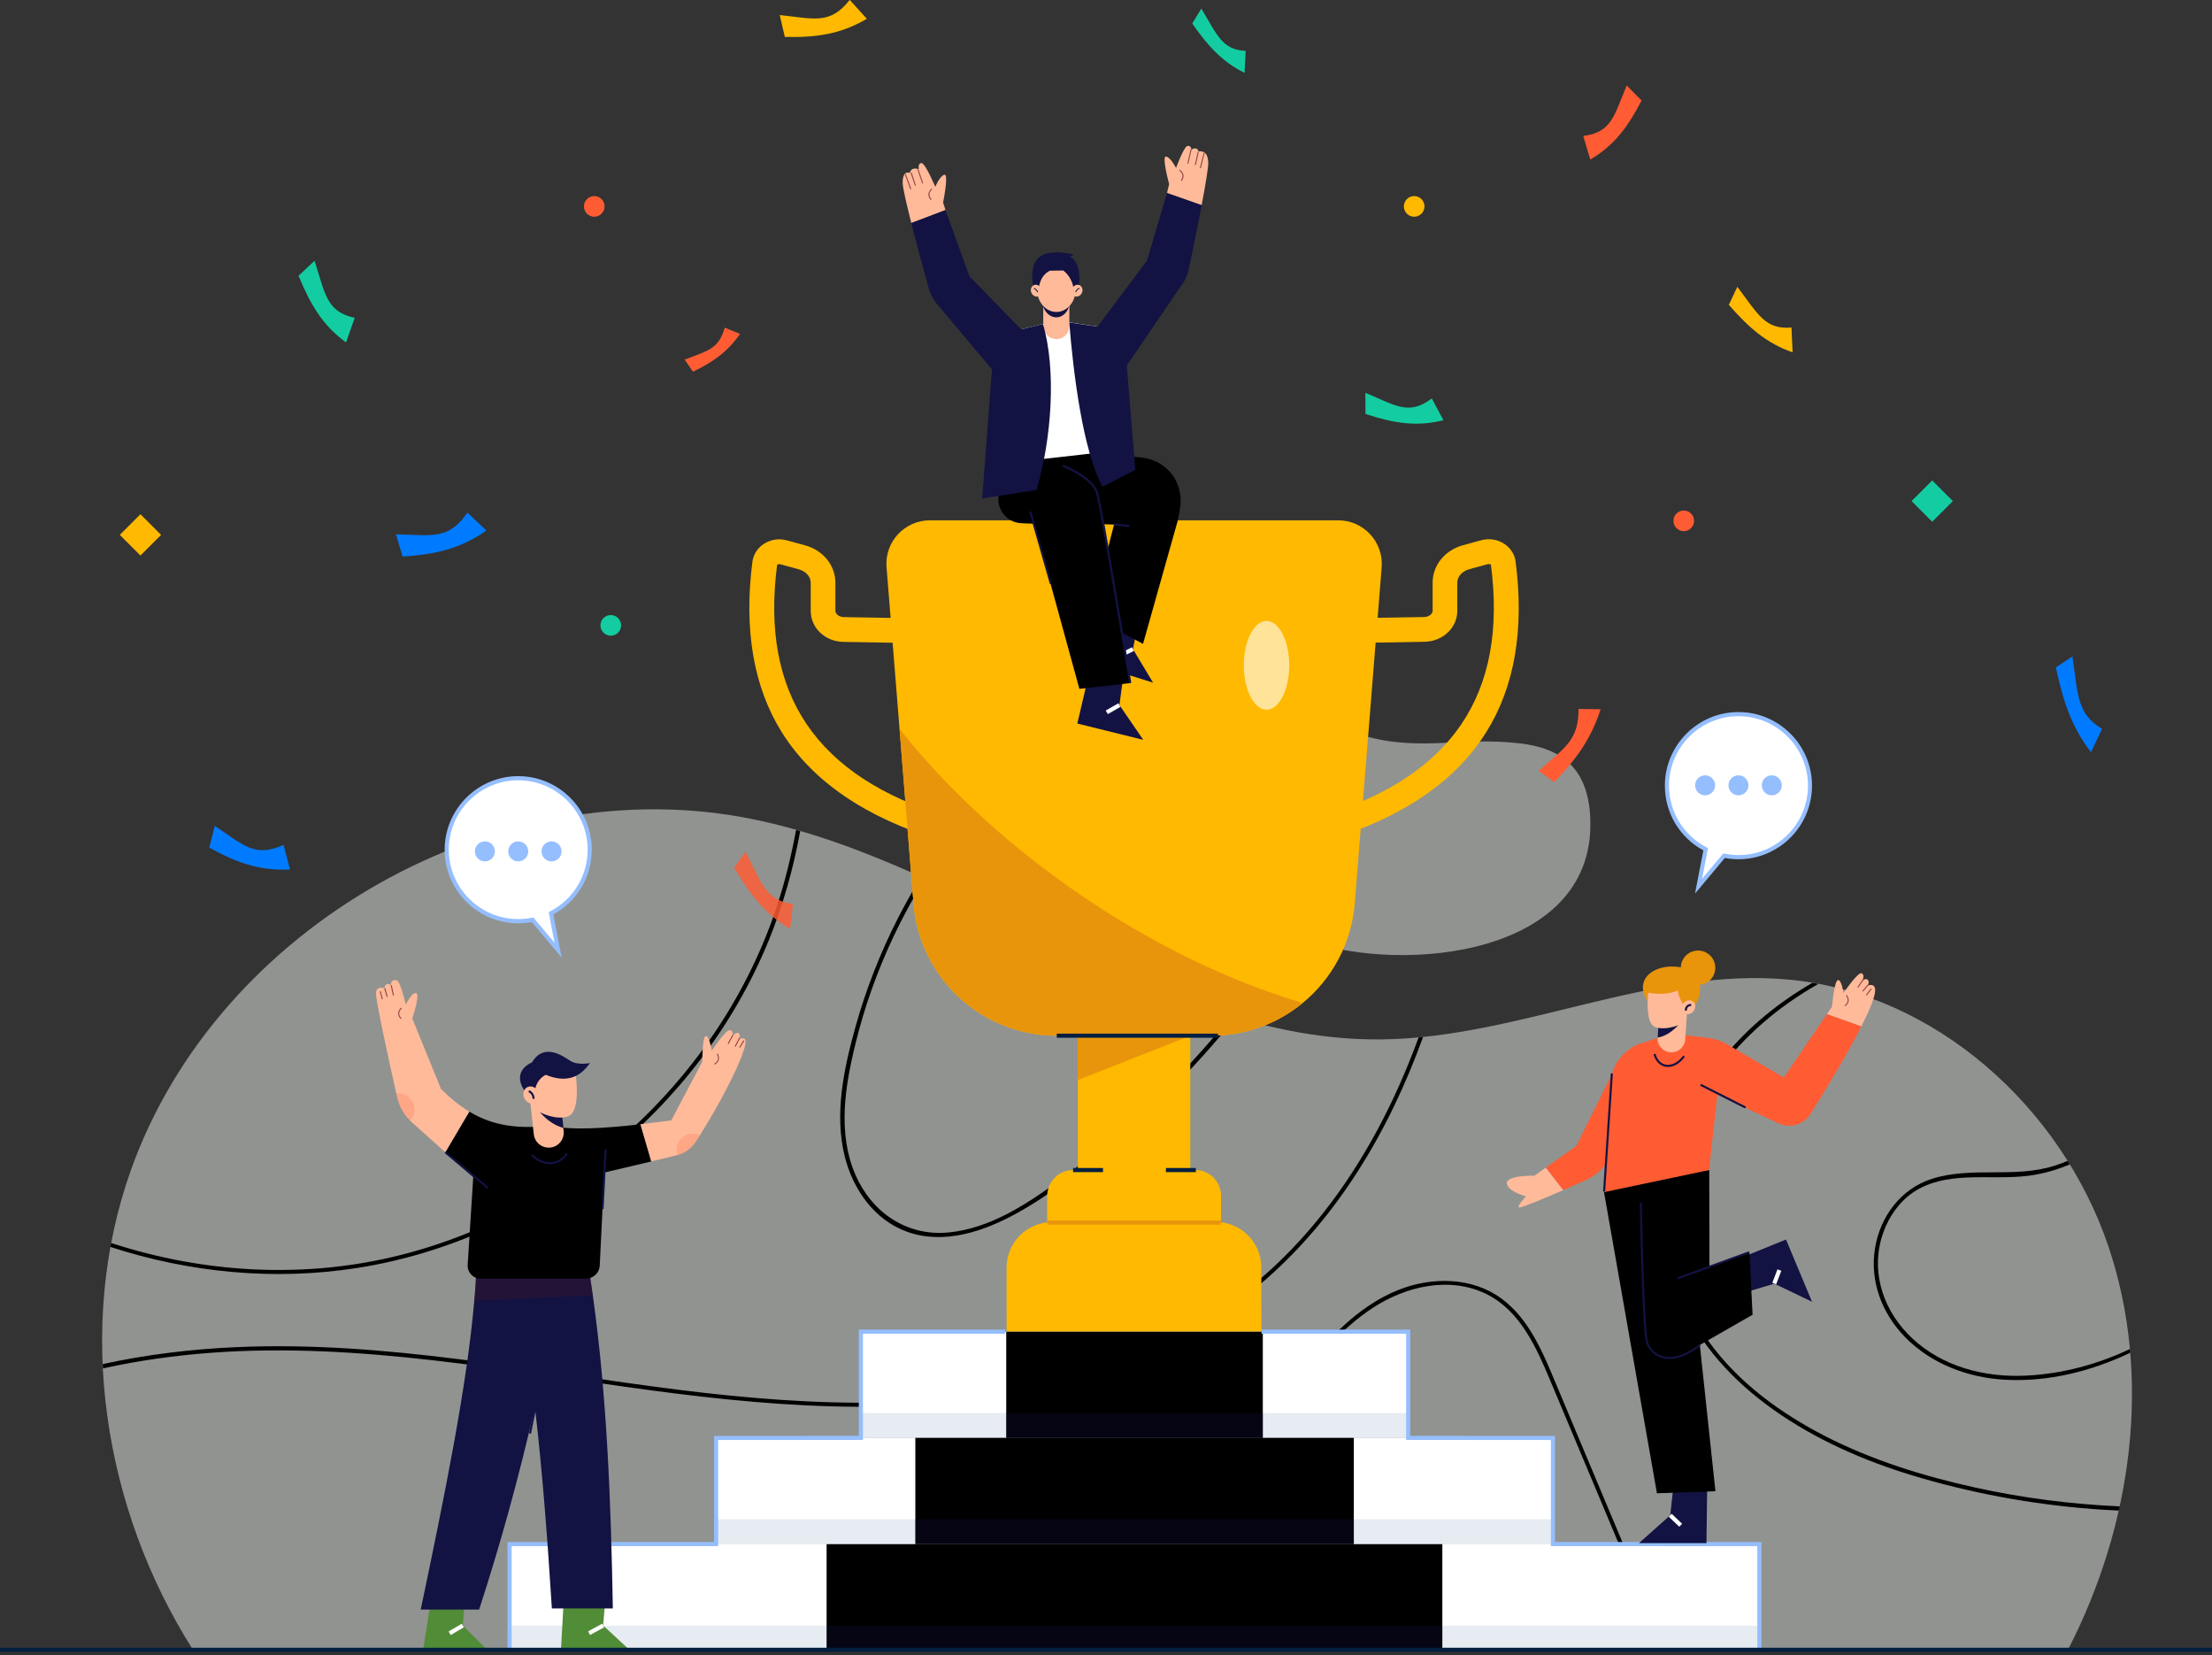 <svg width="250" height="187" viewBox="0 0 250 187" fill="none" xmlns="http://www.w3.org/2000/svg">
<rect x="0" y="0" width="250" height="187" fill="#333333" stroke="none"/>
<g clip-path="url(#clip0_10227_78181)">
<g opacity="0.5">
<path d="M238.27 140.765C232.953 125.105 218.704 112.255 202.239 110.693C186.696 109.212 171.689 117.292 156.076 117.444C130.831 117.677 109.877 97.645 85.145 92.572C56.402 86.672 24.686 104.536 14.809 132.171C8.443 150.012 11.696 170.476 21.805 186.404H233.722C240.94 172.411 243.319 155.644 238.27 140.765Z" fill="#F0F3EE"/>
</g>
<path d="M40.346 143.272C60.833 140.077 79.024 125.455 86.859 106.32C88.504 102.297 89.67 98.134 90.439 93.902C90.288 93.855 90.124 93.808 89.973 93.773C89.448 96.619 88.772 99.44 87.862 102.216C84.667 112.045 78.755 120.872 71.118 127.81C63.527 134.702 54.234 139.739 44.229 142.059C33.874 144.461 22.925 143.785 12.827 140.532C12.734 140.508 12.652 140.474 12.559 140.439C12.524 140.59 12.501 140.742 12.477 140.893C21.433 143.808 31.018 144.73 40.346 143.272Z" fill="#000000"/>
<path d="M73.624 157.101C88.911 159.142 104.618 160.238 119.73 156.367C126.586 154.606 133.209 151.819 139.005 147.749C144.835 143.657 149.651 138.305 153.475 132.323C156.53 127.542 158.921 122.446 160.833 117.176C160.67 117.187 160.495 117.211 160.332 117.222C159.026 120.791 157.498 124.277 155.679 127.659C152.158 134.2 147.587 140.24 141.85 144.998C136.194 149.697 129.501 152.997 122.482 155.119C107.661 159.608 91.955 158.932 76.761 157.043C60.157 154.967 43.529 151.469 26.703 152.215C21.677 152.437 16.582 153.043 11.614 154.128C11.626 154.291 11.626 154.454 11.638 154.617C15.695 153.72 19.823 153.148 23.939 152.845C40.614 151.632 57.172 154.897 73.624 157.101Z" fill="#000000"/>
<path d="M223.263 168.086C217.386 166.792 211.591 164.996 206.227 162.244C201.236 159.667 196.525 156.251 193.19 151.668C189.762 146.957 188.13 141.255 188.631 135.448C189.576 124.779 196.525 116.244 205.516 111.171C205.282 111.125 205.061 111.09 204.828 111.055C197.283 115.416 191.267 122.097 188.969 130.877C187.5 136.474 187.838 142.421 190.299 147.692C192.654 152.752 196.712 156.799 201.295 159.877C206.134 163.13 211.602 165.416 217.199 167.025C223.904 168.96 230.83 170.15 237.792 170.593C238.351 170.628 238.911 170.651 239.471 170.675C239.506 170.523 239.541 170.371 239.576 170.208C234.084 169.963 228.627 169.264 223.263 168.086Z" fill="#000000"/>
<path d="M100.992 105.807C102.053 103.568 103.242 101.388 104.537 99.289C104.397 99.219 104.245 99.161 104.105 99.091C103.172 100.607 102.298 102.146 101.493 103.732C99.476 107.673 97.855 111.824 96.666 116.092C95.371 120.756 94.275 125.875 95.476 130.679C96.398 134.387 98.823 137.85 102.519 139.179C106.694 140.684 111.23 139.121 114.926 137.081C118.949 134.853 122.645 131.868 126.132 128.883C129.642 125.875 132.953 122.645 136.043 119.205C137.291 117.817 138.492 116.395 139.658 114.949C139.495 114.902 139.331 114.856 139.168 114.797C133.524 121.77 127.006 128.032 119.753 133.349C116.034 136.078 111.848 138.83 107.149 139.261C102.473 139.693 98.555 136.999 96.701 132.79C94.648 128.114 95.488 122.797 96.666 118.016C97.68 113.818 99.15 109.713 100.992 105.807Z" fill="#000000"/>
<path d="M226.645 155.901C231.484 156.157 236.334 154.956 240.765 152.846C240.754 152.706 240.742 152.566 240.73 152.426C237.057 154.163 233.093 155.236 228.953 155.434C224.313 155.656 219.578 154.443 216.127 151.225C213.014 148.321 211.451 144.089 212.64 139.914C213.165 138.06 214.215 136.323 215.719 135.099C217.678 133.513 220.208 133.105 222.657 133.035C224.861 132.965 227.076 133.128 229.268 132.848C230.866 132.638 232.428 132.207 233.921 131.565C233.839 131.437 233.758 131.297 233.676 131.169C233.186 131.379 232.696 131.565 232.195 131.717C227.671 133.163 222.832 131.764 218.342 133.198C214.833 134.317 212.501 137.454 211.917 141.022C211.299 144.765 212.699 148.403 215.311 151.085C218.296 154.128 222.424 155.668 226.645 155.901Z" fill="#000000"/>
<path d="M182.125 171.303C180.026 166.313 177.928 161.31 175.84 156.32C174.371 152.821 172.832 149.02 169.66 146.7C166.314 144.263 161.778 144.263 158.035 145.755C154.07 147.341 150.922 150.419 148.228 153.649C142.876 160.086 139.028 167.735 136.894 175.816C135.985 179.279 135.379 182.824 135.11 186.392H135.588C136.393 175.944 139.996 165.706 146.106 157.148C148.601 153.649 151.517 150.163 155.143 147.784C158.874 145.335 163.853 144.158 168.028 146.233C171.841 148.134 173.648 152.285 175.211 155.993C177.158 160.634 179.105 165.263 181.053 169.904C183.361 175.396 185.67 180.888 187.967 186.38H188.469C186.358 181.378 184.247 176.341 182.125 171.303Z" fill="#000000"/>
<g opacity="0.5">
<path d="M162.291 83.978C159.271 84.072 156.227 83.944 152.718 82.672C145.232 79.956 135.903 84.41 135.833 93.05C135.787 99.755 141.955 104.198 147.669 106.238C158.443 110.098 180.761 108.069 179.712 92.059C179.373 86.94 176.656 84.55 171.747 83.99C168.284 83.582 165.288 83.885 162.291 83.978Z" fill="#F0F3EE"/>
</g>
<path d="M202.601 39.809C199.662 38.794 197.657 37.033 195.395 34.445L196.351 32.404C198.729 35.553 199.499 37.255 202.472 37.01L202.601 39.809Z" fill="#FFB900"/>
<path d="M236.322 84.993C234.141 82.148 233.162 79.233 232.357 75.408L234.223 74.172C234.864 78.591 234.748 80.655 237.57 82.358L236.322 84.993Z" fill="#007BFF"/>
<path d="M163.141 47.482C160.051 48.251 157.474 47.808 154.326 46.77L154.314 44.38C157.813 45.861 159.247 46.957 161.824 45.021L163.141 47.482Z" fill="#14CCA1"/>
<path d="M83.641 37.733C82.183 39.808 80.539 40.928 78.323 42.001L77.379 40.636C79.956 39.622 81.204 39.493 81.915 37.022L83.641 37.733Z" fill="#FF5C33"/>
<path d="M32.778 98.239C29.303 98.414 26.703 97.458 23.648 95.767L24.277 93.318C27.577 95.522 28.801 96.933 32.043 95.464L32.778 98.239Z" fill="#007BFF"/>
<path d="M39.109 38.689C36.462 36.765 35.074 34.398 33.745 31.157L35.553 29.466C36.777 33.29 36.905 35.203 40.088 35.914L39.109 38.689Z" fill="#14CCA1"/>
<path d="M54.968 59.946C51.959 62.045 49.137 62.651 45.499 62.884L44.753 60.377C48.881 60.471 50.723 61.019 52.822 57.917L54.968 59.946Z" fill="#007BFF"/>
<path d="M97.971 2.122C94.963 3.895 92.199 4.244 88.701 4.174L88.13 1.702C92.083 2.122 93.82 2.798 96.036 -0.012L97.971 2.122Z" fill="#FFB900"/>
<path d="M140.66 8.232C138.153 6.996 136.52 5.201 134.748 2.659L135.774 0.968C137.605 4.023 138.141 5.62 140.788 5.749L140.66 8.232Z" fill="#14CCA1"/>
<path d="M179.734 18.027C182.486 16.407 184.002 14.296 185.53 11.358L183.85 9.655C182.393 13.153 182.148 14.926 178.941 15.369L179.734 18.027Z" fill="#FF5C33"/>
<g opacity="0.837">
<path d="M89.296 104.967C86.52 103.323 84.806 101.119 82.964 98.052L84.246 96.222C86.112 99.871 86.614 101.749 89.622 102.145L89.296 104.967Z" fill="#FF5C33"/>
</g>
<path d="M180.901 80.142C179.793 83.571 178.102 85.844 175.653 88.375L173.904 87.092C176.854 84.468 178.417 83.664 178.405 80.107L180.901 80.142Z" fill="#FF5C33"/>
<path d="M67.164 24.487C67.808 24.487 68.33 23.965 68.33 23.321C68.33 22.677 67.808 22.155 67.164 22.155C66.52 22.155 65.998 22.677 65.998 23.321C65.998 23.965 66.52 24.487 67.164 24.487Z" fill="#FF5C33"/>
<path d="M159.83 24.487C160.474 24.487 160.996 23.965 160.996 23.321C160.996 22.677 160.474 22.155 159.83 22.155C159.186 22.155 158.664 22.677 158.664 23.321C158.664 23.965 159.186 24.487 159.83 24.487Z" fill="#FFB900"/>
<path d="M190.299 60.017C190.943 60.017 191.465 59.495 191.465 58.851C191.465 58.207 190.943 57.685 190.299 57.685C189.655 57.685 189.133 58.207 189.133 58.851C189.133 59.495 189.655 60.017 190.299 60.017Z" fill="#FF5C33"/>
<path d="M69.03 71.828C69.674 71.828 70.196 71.306 70.196 70.662C70.196 70.018 69.674 69.496 69.03 69.496C68.386 69.496 67.864 70.018 67.864 70.662C67.864 71.306 68.386 71.828 69.03 71.828Z" fill="#14CCA1"/>
<path d="M15.874 58.103L13.541 60.437L15.874 62.77L18.208 60.437L15.874 58.103Z" fill="#FFB900"/>
<path d="M218.379 54.286L216.046 56.619L218.379 58.953L220.713 56.619L218.379 54.286Z" fill="#14CCA1"/>
<path d="M138.001 139.704L118.354 139.727V135.144C118.354 133.524 119.659 132.206 121.28 132.206L135.063 132.194C136.684 132.194 138.001 133.5 138.001 135.121V139.704Z" fill="#FFB900"/>
<path d="M134.526 112.313H121.816V134.818H134.526V112.313Z" fill="#FFB900"/>
<path d="M121.816 122.038V112.313H134.526L134.515 117.036L121.816 122.038Z" fill="#E8950C"/>
<path d="M150.035 94.951L149.219 92.269C164.097 87.768 170.406 78.451 168.505 63.806C168.482 63.782 168.33 63.689 168.132 63.747L166.08 64.307C165.264 64.529 164.704 65.147 164.704 65.835V69.006C164.704 70.93 163.083 72.469 161.007 72.516C158.862 72.563 155.189 72.621 154.711 72.621V69.823C155.049 69.823 157.381 69.776 160.961 69.718C161.474 69.706 161.917 69.379 161.917 69.006V65.835C161.917 63.864 163.305 62.162 165.357 61.602L167.409 61.042C168.307 60.797 169.263 60.949 170.033 61.462C170.732 61.928 171.187 62.651 171.292 63.444C172.295 71.14 171.175 77.647 167.957 82.754C164.482 88.304 158.454 92.409 150.035 94.951Z" fill="#FFB900"/>
<path d="M106.297 94.951C97.878 92.409 91.85 88.304 88.375 82.766C85.168 77.647 84.049 71.152 85.04 63.456C85.145 62.663 85.6 61.94 86.299 61.474C87.069 60.961 88.025 60.809 88.923 61.054L90.975 61.614C93.027 62.173 94.415 63.864 94.415 65.846V69.018C94.415 69.391 94.858 69.718 95.371 69.729C98.951 69.799 101.283 69.834 101.621 69.834V72.633C101.131 72.633 97.458 72.563 95.324 72.528C93.249 72.493 91.628 70.954 91.628 69.018V65.846C91.628 65.158 91.08 64.54 90.252 64.319L88.2 63.759C88.002 63.701 87.85 63.794 87.827 63.841C85.938 78.463 92.246 87.78 107.125 92.281L106.297 94.951Z" fill="#FFB900"/>
<path d="M156.157 64.097L153.113 102.076C152.752 106.623 150.525 110.623 147.236 113.328C144.426 115.637 140.823 117.024 136.917 117.024H119.438C110.972 117.024 103.918 110.518 103.242 102.076L101.667 82.369L100.198 64.097C99.965 61.241 102.227 58.792 105.096 58.792H151.248C154.116 58.792 156.378 61.241 156.157 64.097Z" fill="#FFB900"/>
<path d="M147.237 113.328C144.427 115.636 140.824 117.024 136.917 117.024H119.438C110.973 117.024 103.918 110.517 103.242 102.075L101.668 82.369C112.734 96.35 130.388 108.349 147.237 113.328Z" fill="#E8950C"/>
<path d="M137.652 116.791H119.438V117.257H137.652V116.791Z" fill="#001F40"/>
<path d="M124.662 131.973H121.28V132.439H124.662V131.973Z" fill="#001F40"/>
<path d="M135.156 131.973H131.774V132.439H135.156V131.973Z" fill="#001F40"/>
<path d="M142.573 150.805L113.771 150.839L113.76 143.237C113.76 140.403 116.057 138.095 118.89 138.095L137.407 138.071C140.241 138.071 142.549 140.368 142.549 143.202L142.573 150.805Z" fill="#FFB900"/>
<path d="M137.978 137.908H118.365V138.375H137.978V137.908Z" fill="#E8950C"/>
<path opacity="0.6" d="M143.143 80.189C144.56 80.189 145.709 77.944 145.709 75.175C145.709 72.406 144.56 70.161 143.143 70.161C141.727 70.161 140.578 72.406 140.578 75.175C140.578 77.944 141.727 80.189 143.143 80.189Z" fill="white"/>
<path d="M198.845 174.476H57.591V186.486H198.845V174.476Z" fill="white"/>
<path d="M175.512 162.477H80.935V174.487H175.512V162.477Z" fill="white"/>
<path d="M159.154 150.467H97.295V162.477H159.154V150.467Z" fill="white"/>
<path d="M163.012 174.476H93.423V186.486H163.012V174.476Z" fill="#000000"/>
<path d="M153.008 162.465H103.451V174.475H153.008V162.465Z" fill="#000000"/>
<path d="M142.723 150.467H113.724V162.477H142.723V150.467Z" fill="#000000"/>
<path opacity="0.1" d="M113.724 159.667H97.295V162.465H113.724V159.667Z" fill="#003E80"/>
<path opacity="0.1" d="M159.153 159.667H142.724V162.465H159.153V159.667Z" fill="#003E80"/>
<path opacity="0.3" d="M142.723 159.667H113.724V162.465H142.723V159.667Z" fill="#121243"/>
<path opacity="0.1" d="M103.439 171.665H80.935V174.464H103.439V171.665Z" fill="#003E80"/>
<path opacity="0.1" d="M175.501 171.665H152.996V174.464H175.501V171.665Z" fill="#003E80"/>
<path opacity="0.3" d="M153.008 171.665H103.451V174.464H153.008V171.665Z" fill="#121243"/>
<path opacity="0.1" d="M93.423 183.688H57.591V186.486H93.423V183.688Z" fill="#003E80"/>
<path opacity="0.1" d="M198.845 183.688H163.013V186.486H198.845V183.688Z" fill="#003E80"/>
<path opacity="0.3" d="M163.012 183.688H93.423V186.486H163.012V183.688Z" fill="#121243"/>
<path d="M57.824 186.486H57.357V174.242L80.702 174.231V162.244L97.061 162.232V150.233H113.607V150.7H97.528V162.698L81.168 162.71V174.697L57.824 174.709V186.486Z" fill="#95BEFF"/>
<path d="M199.079 186.486H198.612V174.709L175.28 174.697V162.71L158.92 162.698V150.7H142.572V150.233H159.387V162.232L175.746 162.244V174.231L199.079 174.242V186.486Z" fill="#95BEFF"/>
<path d="M125.269 69.228L123.531 75L130.318 77.134L128.044 73.345L128.708 70.01L125.269 69.228Z" fill="#121243"/>
<path d="M127.937 73.138L126.566 73.812L126.772 74.231L128.143 73.557L127.937 73.138Z" fill="white"/>
<path d="M124.067 51.224L128.848 51.679C129.828 51.773 130.795 52.099 131.565 52.705C133.081 53.883 133.675 55.714 133.349 57.579C133.267 58.057 133.162 58.512 133.092 58.885L129.186 72.75L123.263 69.59L125.91 59.27L119.893 59.084L116.616 52.204L117.806 46.712L124.067 51.224Z" fill="#000000"/>
<path d="M123.24 75.443L121.759 81.752L129.21 83.594L126.516 79.664L127.006 76.038L123.24 75.443Z" fill="#121243"/>
<path d="M126.396 79.466L124.97 80.285L125.202 80.69L126.628 79.871L126.396 79.466Z" fill="white"/>
<path d="M116.873 59.177L121.992 77.834L127.74 77.181L124.382 57.405C124.056 55.679 123.986 54.618 121.35 53.312L118.529 51.749L117.806 46.724L113.526 49.511L112.838 56.064C112.675 57.65 113.853 59.049 115.415 59.119L116.873 59.177Z" fill="#000000"/>
<path d="M124.312 51.132L115.789 52.099C114.832 52.204 113.981 51.528 113.865 50.572L112.384 37.955L119.485 36.218L127.018 37.349L125.63 49.802C125.56 50.502 125.012 51.05 124.312 51.132Z" fill="white"/>
<path d="M106.588 22.878C106.588 22.878 107.253 19.625 106.74 19.742C106.227 19.858 105.702 21.106 105.702 21.106C105.702 21.106 104.571 18.401 104.14 18.424C103.708 18.447 103.837 19.135 103.837 19.135C103.837 19.135 103.032 18.75 102.822 19.543C102.822 19.543 102.018 19.159 102.018 20.64C102.018 21.176 102.449 23.041 102.997 25.199L106.857 23.73L106.588 22.878Z" fill="#FFBA9A"/>
<path d="M109.562 31.216L106.857 23.741L102.997 25.21C103.673 27.869 104.525 30.982 104.968 32.58C105.166 33.279 105.516 33.932 106.005 34.469L113.748 43.692L117.095 38.946L109.562 31.216Z" fill="#121243"/>
<path d="M105.19 22.599C104.805 22.144 104.84 21.713 105.283 21.305L105.364 21.386C104.968 21.748 104.945 22.121 105.283 22.517L105.19 22.599Z" fill="#974245"/>
<path d="M103.793 19.114L103.683 19.152L104.233 20.739L104.343 20.701L103.793 19.114Z" fill="#974245"/>
<path d="M103.406 20.978L102.916 19.532L103.033 19.485L103.511 20.943L103.406 20.978Z" fill="#974245"/>
<path d="M102.881 21.386L102.274 19.718L102.379 19.672L102.997 21.351L102.881 21.386Z" fill="#974245"/>
<path d="M136.556 18.296C136.474 16.826 135.472 17.118 135.472 17.118C135.273 16.477 134.644 16.908 134.644 16.908C134.644 16.908 134.679 16.477 134.247 16.477C133.816 16.477 132.918 18.984 132.918 18.984C132.918 18.984 132.312 17.771 131.787 17.689C131.262 17.608 132.137 20.803 132.137 20.803L131.892 21.805L135.81 23.181C136.241 20.884 136.591 18.855 136.556 18.296Z" fill="#FFBA9A"/>
<path d="M131.892 21.817L129.629 29.467L123.1 38.177L126.831 42.06L133.454 32.335C133.909 31.764 134.224 31.099 134.364 30.376C134.69 28.814 135.32 25.829 135.809 23.193L131.892 21.817Z" fill="#121243"/>
<path d="M133.559 20.453L133.466 20.383C133.757 19.951 133.687 19.578 133.256 19.263L133.326 19.17C133.816 19.531 133.897 19.963 133.559 20.453Z" fill="#974245"/>
<path d="M134.569 16.845L134.189 18.48L134.303 18.507L134.682 16.871L134.569 16.845Z" fill="#974245"/>
<path d="M135.371 17.136L135.043 18.628L135.157 18.653L135.485 17.161L135.371 17.136Z" fill="#974245"/>
<path d="M135.728 19.007L135.611 18.972L136.043 17.246L136.148 17.269L135.728 19.007Z" fill="#974245"/>
<path d="M119.391 38.316C118.575 38.316 117.91 37.652 117.91 36.836V34.212H120.86V36.847C120.86 37.663 120.207 38.316 119.391 38.316Z" fill="#FFBA9A"/>
<path d="M120.825 34.597C120.359 36.241 118.47 36.311 117.887 34.597H120.825Z" fill="#121243"/>
<path d="M119.391 35.25C120.596 35.25 121.572 34.112 121.572 32.708C121.572 31.304 120.596 30.166 119.391 30.166C118.187 30.166 117.211 31.304 117.211 32.708C117.211 34.112 118.187 35.25 119.391 35.25Z" fill="#FFBA9A"/>
<path d="M117.386 32.755C117.514 31.006 118.669 30.586 118.669 30.586L120.173 30.562C120.791 31.029 121.315 31.903 121.35 32.813L121.864 32.789C122.19 31.075 121.898 29.396 120.907 29.012L121.397 28.767C117.304 27.857 116.29 29.501 116.78 32.37L117.386 32.755Z" fill="#121243"/>
<path d="M117.666 32.591C117.829 32.929 117.712 33.326 117.421 33.465C117.117 33.605 116.744 33.442 116.581 33.104C116.418 32.766 116.534 32.37 116.826 32.23C117.129 32.078 117.502 32.241 117.666 32.591Z" fill="#FFBA9A"/>
<path d="M117.223 33.022C117.153 32.824 117.024 32.696 116.826 32.626L116.861 32.532C117.094 32.614 117.246 32.765 117.328 32.999L117.223 33.022Z" fill="#121243"/>
<path d="M121.187 32.591C121.023 32.929 121.14 33.326 121.431 33.465C121.735 33.605 122.108 33.442 122.271 33.104C122.434 32.766 122.318 32.37 122.026 32.23C121.723 32.078 121.35 32.241 121.187 32.591Z" fill="#FFBA9A"/>
<path d="M121.618 33.023L121.524 32.988C121.606 32.755 121.758 32.603 121.991 32.522L122.026 32.615C121.816 32.685 121.688 32.825 121.618 33.023Z" fill="#121243"/>
<path d="M117.876 36.614C119.392 41.721 118.879 49.522 117.153 55.364L111.008 56.32L112.395 37.955L117.876 36.614Z" fill="#121243"/>
<path d="M120.85 36.44C121.316 42.351 122.412 50.91 124.593 55.003L128.312 53.102L127.03 37.349L120.85 36.44Z" fill="#121243"/>
<path d="M127.613 77.205C127.578 77.006 124.371 57.347 123.858 55.679C123.357 54.059 120.115 52.729 120.08 52.718L120.173 52.496C120.313 52.554 123.555 53.872 124.091 55.598C124.616 57.277 127.729 76.342 127.858 77.158L127.613 77.205Z" fill="#121243"/>
<path d="M116.551 57.772L116.327 57.836L118.659 65.998L118.883 65.934L116.551 57.772Z" fill="#121243"/>
<path d="M127.601 59.55L125.887 59.386L125.91 59.153L127.624 59.317L127.601 59.55Z" fill="#121243"/>
<path d="M48.67 181.063L47.796 186.567H55.212L52.309 183.663L52.53 180.935L48.67 181.063Z" fill="#518C36"/>
<path d="M52.181 183.471L50.703 184.34L50.94 184.742L52.417 183.873L52.181 183.471Z" fill="white"/>
<path d="M63.98 140.975C63.875 141.628 63.77 142.281 63.642 142.922C63.444 144.135 63.222 145.347 63.013 146.537C62.231 150.828 61.38 154.979 60.447 158.99C60.447 158.99 60.447 158.99 60.447 159.002C58.605 167.117 56.483 174.697 54.151 181.868H47.551C50.209 169.193 52.775 156.658 53.603 146.956C53.731 145.534 53.812 144.158 53.847 142.864L63.98 140.975Z" fill="#121243"/>
<path d="M63.712 180.807L63.398 186.462L71.303 186.567L68.167 183.663L68.4 180.935L63.712 180.807Z" fill="#518C36"/>
<path d="M68.064 183.458L66.467 184.328L66.69 184.738L68.287 183.868L68.064 183.458Z" fill="white"/>
<path d="M69.263 181.739H62.372C61.882 173.904 61.299 166.243 60.459 159.013C60.459 159.013 60.459 159.013 60.459 159.001C59.969 154.757 59.386 150.653 58.687 146.746C58.465 145.487 58.221 144.251 57.976 143.027L63.654 142.933L66.476 142.887C66.663 144.041 66.838 145.207 67.001 146.373C68.598 157.777 69.053 169.694 69.263 181.739Z" fill="#121243"/>
<path opacity="0.3" d="M67.001 146.362L63.013 146.548L58.687 146.747L53.626 146.98C53.754 145.557 53.836 144.181 53.871 142.887L63.98 140.986C63.876 141.639 63.771 142.292 63.642 142.934L66.464 142.887C66.662 144.041 66.837 145.196 67.001 146.362Z" fill="#4A191B"/>
<path d="M60.015 161.998L59.782 161.952L62.126 150.326L62.359 150.373L60.015 161.998Z" fill="#121243"/>
<path d="M62.162 127.192C58.675 127.565 55.818 127.274 53.043 125.606L50.338 130.189L53.486 132.999L52.856 142.922C52.822 143.505 53.136 144.053 53.661 144.321C53.859 144.426 54.081 144.473 54.314 144.473H66.231C66.884 144.473 67.455 144.065 67.689 143.459C67.747 143.307 67.77 143.155 67.782 143.004L68.295 132.486L73.635 131.227L72.411 127.029C68.307 127.495 64.645 127.74 62.162 127.192Z" fill="#000000"/>
<path d="M53.031 125.606L50.326 130.189L46.583 126.842C46.502 126.772 46.42 126.691 46.338 126.609C45.615 125.874 45.102 124.953 44.881 123.939C44.846 123.811 44.822 123.671 44.788 123.531C43.96 119.881 42.409 112.78 42.49 112.15C42.595 111.311 43.458 111.672 43.458 111.672C43.528 110.867 44.193 111.299 44.193 111.299C44.193 110.844 44.344 110.728 44.799 110.751C45.254 110.774 45.86 113.526 45.86 113.526C45.86 113.526 46.537 112.092 47.026 112.208C47.528 112.313 46.595 115.077 46.595 115.077L49.848 123.053C50.944 124.137 51.982 124.965 53.031 125.606Z" fill="#FFBA9A"/>
<path opacity="0.2" d="M46.863 125.339C46.863 125.828 46.664 126.283 46.35 126.61C45.627 125.875 45.114 124.954 44.892 123.939C44.857 123.811 44.834 123.671 44.799 123.531C44.88 123.52 44.95 123.52 45.032 123.52C46.047 123.52 46.863 124.336 46.863 125.339Z" fill="#FF5C33"/>
<path d="M45.301 115.147C44.893 114.715 44.904 114.284 45.324 113.853L45.406 113.934C45.033 114.319 45.021 114.692 45.383 115.065L45.301 115.147Z" fill="#974245"/>
<path d="M44.403 112.477L44.158 111.322L44.275 111.299L44.52 112.453L44.403 112.477Z" fill="#974245"/>
<path d="M43.704 112.651L43.424 111.695L43.54 111.66L43.82 112.616L43.704 112.651Z" fill="#974245"/>
<path d="M43.032 111.993L42.919 112.023L43.157 112.913L43.27 112.883L43.032 111.993Z" fill="#974245"/>
<path d="M79.104 128.277C79.057 128.37 78.999 128.451 78.941 128.533L78.591 129.058C78.113 129.769 77.402 130.282 76.574 130.515C76.527 130.527 76.481 130.539 76.434 130.55L73.6 131.227L72.376 127.029C73.507 126.889 74.673 126.749 75.862 126.597L79.372 119.963C79.372 119.963 79.372 117.141 79.757 117.059C80.142 116.966 80.457 118.703 80.457 118.703C80.457 118.703 81.972 116.406 82.451 116.406C82.929 116.406 82.8 117.059 82.8 117.059C82.8 117.059 83.243 116.511 83.512 116.768C83.652 116.908 83.628 117.397 83.628 117.397C83.628 117.397 83.803 117.234 84.141 117.374C84.818 117.642 82.695 122.516 79.104 128.277Z" fill="#FFBA9A"/>
<path opacity="0.2" d="M79.104 128.277C79.057 128.37 78.999 128.452 78.941 128.533L78.591 129.058C78.113 129.769 77.402 130.282 76.574 130.516C76.504 130.317 76.469 130.119 76.469 129.909C76.469 128.895 77.285 128.09 78.288 128.09C78.579 128.078 78.859 128.148 79.104 128.277Z" fill="#FF5C33"/>
<path d="M80.771 120.301L80.713 120.196C81.168 119.928 81.261 119.578 81.016 119.1L81.121 119.042C81.389 119.578 81.273 119.998 80.771 120.301Z" fill="#974245"/>
<path d="M82.345 117.969L82.24 117.911L82.8 116.885L82.905 116.931L82.345 117.969Z" fill="#974245"/>
<path d="M83.138 118.284L83.033 118.225L83.546 117.223L83.651 117.281L83.138 118.284Z" fill="#974245"/>
<path d="M83.639 118.389L83.546 118.331L84.024 117.55L84.129 117.608L83.639 118.389Z" fill="#974245"/>
<path d="M50.405 130.111L50.255 130.29L55.07 134.329L55.22 134.15L50.405 130.111Z" fill="#121243"/>
<path d="M68.214 136.626L67.981 136.614L68.33 129.897L68.564 129.909L68.214 136.626Z" fill="#121243"/>
<path d="M62.161 131.541C61.403 131.541 60.622 131.203 60.039 130.597L60.202 130.434C60.809 131.063 61.625 131.378 62.406 131.297C63.059 131.227 63.619 130.853 63.98 130.259L64.178 130.375C63.782 131.028 63.164 131.436 62.429 131.518C62.348 131.541 62.255 131.541 62.161 131.541Z" fill="#121243"/>
<path d="M62.208 129.664C61.275 129.769 60.436 129.104 60.331 128.171L59.888 124.172L63.258 123.799L63.701 127.798C63.806 128.72 63.141 129.559 62.208 129.664Z" fill="#FFBA9A"/>
<path d="M61.019 125.664C61.788 126.55 62.674 127.18 63.689 127.448L63.444 125.291L61.019 125.664Z" fill="#121243"/>
<path d="M65.054 121.338C65.054 121.338 65.707 125.583 64.214 126.131C62.827 126.644 61.008 125.664 61.008 125.664L59.783 122.096L61.369 120.65L65.054 121.338Z" fill="#FFBA9A"/>
<path d="M60.436 123.414C60.518 122.597 60.844 121.898 61.672 121.443C64.086 122.423 65.59 121.676 66.674 120.114C66.674 120.114 65.298 120.405 64.459 119.869C63.631 119.333 61.485 117.77 60.133 120.032C58.244 120.907 58.64 122.434 59.41 123.414H60.436Z" fill="#121243"/>
<path d="M60.571 124.615C60.988 124.373 61.1 123.784 60.819 123.299C60.538 122.814 59.971 122.617 59.554 122.86C59.136 123.102 59.025 123.691 59.305 124.176C59.586 124.66 60.153 124.857 60.571 124.615Z" fill="#FFBA9A"/>
<path d="M60.203 124.172C60.179 123.799 60.016 123.542 59.713 123.391L59.818 123.181C60.191 123.367 60.401 123.694 60.424 124.148L60.203 124.172Z" fill="#121243"/>
<path d="M58.57 87.92C63.036 87.92 66.651 91.535 66.651 96.001C66.651 99.126 64.867 101.842 62.266 103.183L63.071 107.346L60.191 103.918C59.666 104.023 59.118 104.081 58.558 104.081C54.092 104.081 50.477 100.467 50.477 96.001C50.489 91.535 54.104 87.92 58.57 87.92Z" fill="white"/>
<path d="M63.479 108.197L60.109 104.186C59.608 104.279 59.083 104.326 58.57 104.326C53.987 104.326 50.256 100.595 50.256 96.012C50.256 91.43 53.987 87.698 58.57 87.698C63.152 87.698 66.884 91.43 66.884 96.012C66.884 99.079 65.216 101.854 62.534 103.323L63.479 108.197ZM60.284 103.673L62.674 106.518L62.01 103.067L62.161 102.985C64.785 101.632 66.417 98.951 66.417 96.012C66.417 91.686 62.896 88.165 58.57 88.165C54.244 88.165 50.722 91.674 50.722 96.001C50.722 100.327 54.244 103.848 58.57 103.848C59.106 103.848 59.631 103.79 60.156 103.685L60.284 103.673Z" fill="#95BEFF"/>
<path d="M54.804 97.329C55.429 97.329 55.935 96.823 55.935 96.198C55.935 95.574 55.429 95.067 54.804 95.067C54.179 95.067 53.673 95.574 53.673 96.198C53.673 96.823 54.179 97.329 54.804 97.329Z" fill="#95BEFF"/>
<path d="M58.571 97.329C59.195 97.329 59.702 96.823 59.702 96.198C59.702 95.574 59.195 95.067 58.571 95.067C57.946 95.067 57.44 95.574 57.44 96.198C57.44 96.823 57.946 97.329 58.571 97.329Z" fill="#95BEFF"/>
<path d="M62.336 97.329C62.961 97.329 63.467 96.823 63.467 96.198C63.467 95.574 62.961 95.067 62.336 95.067C61.712 95.067 61.205 95.574 61.205 96.198C61.205 96.823 61.712 97.329 62.336 97.329Z" fill="#95BEFF"/>
<path d="M183.01 119.694L178.148 129.489L174.708 131.926L176.679 134.468C177.576 134.072 178.439 133.699 179.104 133.407C179.92 133.046 180.655 132.509 181.261 131.845L184.864 127.88L183.01 119.694Z" fill="#FF5C33"/>
<path d="M173.414 132.847C173.414 132.847 170.208 132.765 170.301 133.722C170.394 134.619 172.458 135.179 172.458 135.179C172.458 135.179 171.315 136.415 171.712 136.438C172.038 136.45 174.464 135.436 176.667 134.479L174.697 131.938L173.414 132.847Z" fill="#FFBA9A"/>
<path d="M192.946 167.911L192.864 174.359H185.238L188.771 171.21L189.168 167.596L192.946 167.911Z" fill="#121243"/>
<path d="M188.931 171.043L188.609 171.38L189.79 172.507L190.112 172.17L188.931 171.043Z" fill="white"/>
<path d="M195.884 142.479L201.854 140.054L204.792 147.085L200.536 145.044L197.05 146.082L195.884 142.479Z" fill="#121243"/>
<path d="M200.89 143.423L200.307 144.947L200.742 145.114L201.326 143.589L200.89 143.423Z" fill="white"/>
<path d="M181.285 134.702L187.267 168.727L193.878 168.494L189.821 130.48L181.285 134.702Z" fill="#000000"/>
<path d="M185.378 132.976L185.973 150.781C186.008 151.819 186.614 152.752 187.558 153.195C188.386 153.591 189.342 153.556 190.135 153.102L198.076 148.554L197.715 141.499L193.202 143.179L193.179 132.206L185.378 132.976Z" fill="#000000"/>
<path d="M201.609 121.747L195.243 118.016C194.566 117.62 193.82 117.375 193.051 117.281L188.946 116.792L185.541 117.864C183.536 118.494 182.136 120.29 182.008 122.389L181.285 134.702L193.155 132.207L194.1 123.683L200.956 126.901C202.262 127.554 203.848 127.111 204.629 125.863C206.192 123.356 208.746 119.182 210.378 115.964L206.483 114.576L201.609 121.747Z" fill="#FF5C33"/>
<path d="M211.124 111.357C211.124 111.357 211.322 110.844 211.054 110.681C210.798 110.518 210.506 110.809 210.506 110.809C210.506 110.809 210.798 110.098 210.378 109.97C209.958 109.842 208.349 112.197 208.349 112.197C208.349 112.197 208.151 110.716 207.731 110.739C207.311 110.774 207.055 113.736 207.055 113.736L206.483 114.576L210.378 115.963C211.334 114.074 211.975 112.512 211.929 111.812C211.871 111.031 211.124 111.357 211.124 111.357Z" fill="#FFBA9A"/>
<path d="M208.536 113.702L208.466 113.608C208.886 113.293 208.932 112.92 208.629 112.489L208.722 112.419C209.072 112.909 209.002 113.34 208.536 113.702Z" fill="#974245"/>
<path d="M210.017 111.602L209.924 111.532L210.588 110.564L210.682 110.634L210.017 111.602Z" fill="#974245"/>
<path d="M211.115 111.206L210.479 111.966L210.568 112.041L211.204 111.281L211.115 111.206Z" fill="#974245"/>
<path d="M211.454 111.683L210.883 112.406L210.974 112.479L211.545 111.756L211.454 111.683Z" fill="#974245"/>
<path d="M192.129 111.987C192.024 113.503 190.73 114.937 189.074 114.821C187.418 114.704 185.576 112.967 185.681 111.451C185.786 109.935 187.488 109.154 189.144 109.212C191.465 109.294 192.234 110.483 192.129 111.987Z" fill="#E8950C"/>
<path d="M188.794 118.902C187.931 118.843 187.278 118.097 187.337 117.234L187.581 113.678L190.706 113.888L190.462 117.444C190.415 118.307 189.657 118.96 188.794 118.902Z" fill="#FFBA9A"/>
<path d="M189.727 115.788C189.016 116.534 188.246 117.105 187.337 117.234L187.465 115.543L189.727 115.788Z" fill="#121243"/>
<path d="M186.346 111.602C186.346 111.602 185.74 115.637 187.116 116.068C188.491 116.5 190.206 115.625 190.206 115.625L190.544 112.57L190.159 110.588L186.346 111.602Z" fill="#FFBA9A"/>
<path d="M190.485 113.806C190.1 113.374 189.715 112.651 189.622 111.917C188.631 112.348 187.43 112.395 186.054 112.127L186.462 110.856L189.482 110.284L191.033 110.727L190.485 113.806Z" fill="#E8950C"/>
<path d="M191.399 114.258C191.682 113.899 191.657 113.408 191.344 113.161C191.03 112.914 190.546 113.004 190.263 113.363C189.98 113.723 190.005 114.214 190.319 114.461C190.632 114.708 191.116 114.618 191.399 114.258Z" fill="#FFBA9A"/>
<path d="M190.637 114.191L190.403 114.179C190.45 113.584 190.823 113.444 191.126 113.433L191.138 113.666C190.823 113.666 190.672 113.829 190.637 114.191Z" fill="#121243"/>
<path d="M193.5 110.482C194.124 109.606 193.92 108.39 193.045 107.766C192.169 107.141 190.953 107.345 190.329 108.221C189.704 109.097 189.908 110.313 190.784 110.937C191.66 111.561 192.876 111.358 193.5 110.482Z" fill="#E8950C"/>
<path d="M181.413 134.643L181.18 134.631L182.054 121.28L182.287 121.292L181.413 134.643Z" fill="#121243"/>
<path d="M197.225 125.245L192.152 122.68L192.257 122.47L197.33 125.035L197.225 125.245Z" fill="#121243"/>
<path d="M188.526 120.557C188.433 120.557 188.339 120.545 188.246 120.534C187.593 120.417 187.092 119.904 186.882 119.123L187.103 119.064C187.29 119.752 187.721 120.207 188.281 120.3C188.957 120.417 189.704 120.021 190.24 119.263L190.427 119.391C189.914 120.126 189.202 120.557 188.526 120.557Z" fill="#121243"/>
<path d="M188.666 153.556C188.304 153.556 188.001 153.498 187.745 153.416C186.66 153.055 186.147 152.134 186.031 151.702C185.564 150 185.331 136.474 185.331 135.891H185.564C185.564 136.031 185.797 149.965 186.264 151.644C186.392 152.099 186.905 152.892 187.826 153.195C188.981 153.58 190.438 153.125 192.059 151.889L192.199 152.075C190.695 153.218 189.529 153.556 188.666 153.556Z" fill="#121243"/>
<path d="M197.654 141.382L189.593 144.325L189.673 144.544L197.734 141.601L197.654 141.382Z" fill="#121243"/>
<path d="M196.479 80.69C192.013 80.69 188.398 84.305 188.398 88.771C188.398 91.896 190.182 94.613 192.783 95.954L191.978 100.117L194.858 96.689C195.383 96.793 195.931 96.852 196.491 96.852C200.957 96.852 204.571 93.237 204.571 88.771C204.56 84.305 200.945 80.69 196.479 80.69Z" fill="white"/>
<path d="M191.57 100.968L192.514 96.082C189.821 94.624 188.165 91.838 188.165 88.771C188.165 84.188 191.896 80.457 196.479 80.457C201.061 80.457 204.793 84.188 204.793 88.771C204.793 93.353 201.061 97.085 196.479 97.085C195.966 97.085 195.441 97.038 194.94 96.945L191.57 100.968ZM196.479 80.923C192.153 80.923 188.631 84.445 188.631 88.771C188.631 91.721 190.264 94.391 192.888 95.744L193.039 95.826L192.374 99.277L194.765 96.432L194.905 96.455C195.418 96.56 195.954 96.618 196.491 96.618C200.817 96.618 204.338 93.097 204.338 88.771C204.338 84.445 200.805 80.923 196.479 80.923Z" fill="#95BEFF"/>
<path d="M192.713 89.867C193.338 89.867 193.844 89.36 193.844 88.736C193.844 88.111 193.338 87.605 192.713 87.605C192.088 87.605 191.582 88.111 191.582 88.736C191.582 89.36 192.088 89.867 192.713 89.867Z" fill="#95BEFF"/>
<path d="M196.48 89.867C197.104 89.867 197.611 89.36 197.611 88.736C197.611 88.111 197.104 87.605 196.48 87.605C195.855 87.605 195.349 88.111 195.349 88.736C195.349 89.36 195.855 89.867 196.48 89.867Z" fill="#95BEFF"/>
<path d="M200.245 89.867C200.87 89.867 201.376 89.36 201.376 88.736C201.376 88.111 200.87 87.605 200.245 87.605C199.621 87.605 199.114 88.111 199.114 88.736C199.114 89.36 199.621 89.867 200.245 89.867Z" fill="#95BEFF"/>
<path d="M250 186.183H0V186.649H250V186.183Z" fill="#001F40"/>
</g>
<defs>
<clipPath id="clip0_10227_78181">
<rect width="250" height="186.649" fill="white"/>
</clipPath>
</defs>
</svg>
